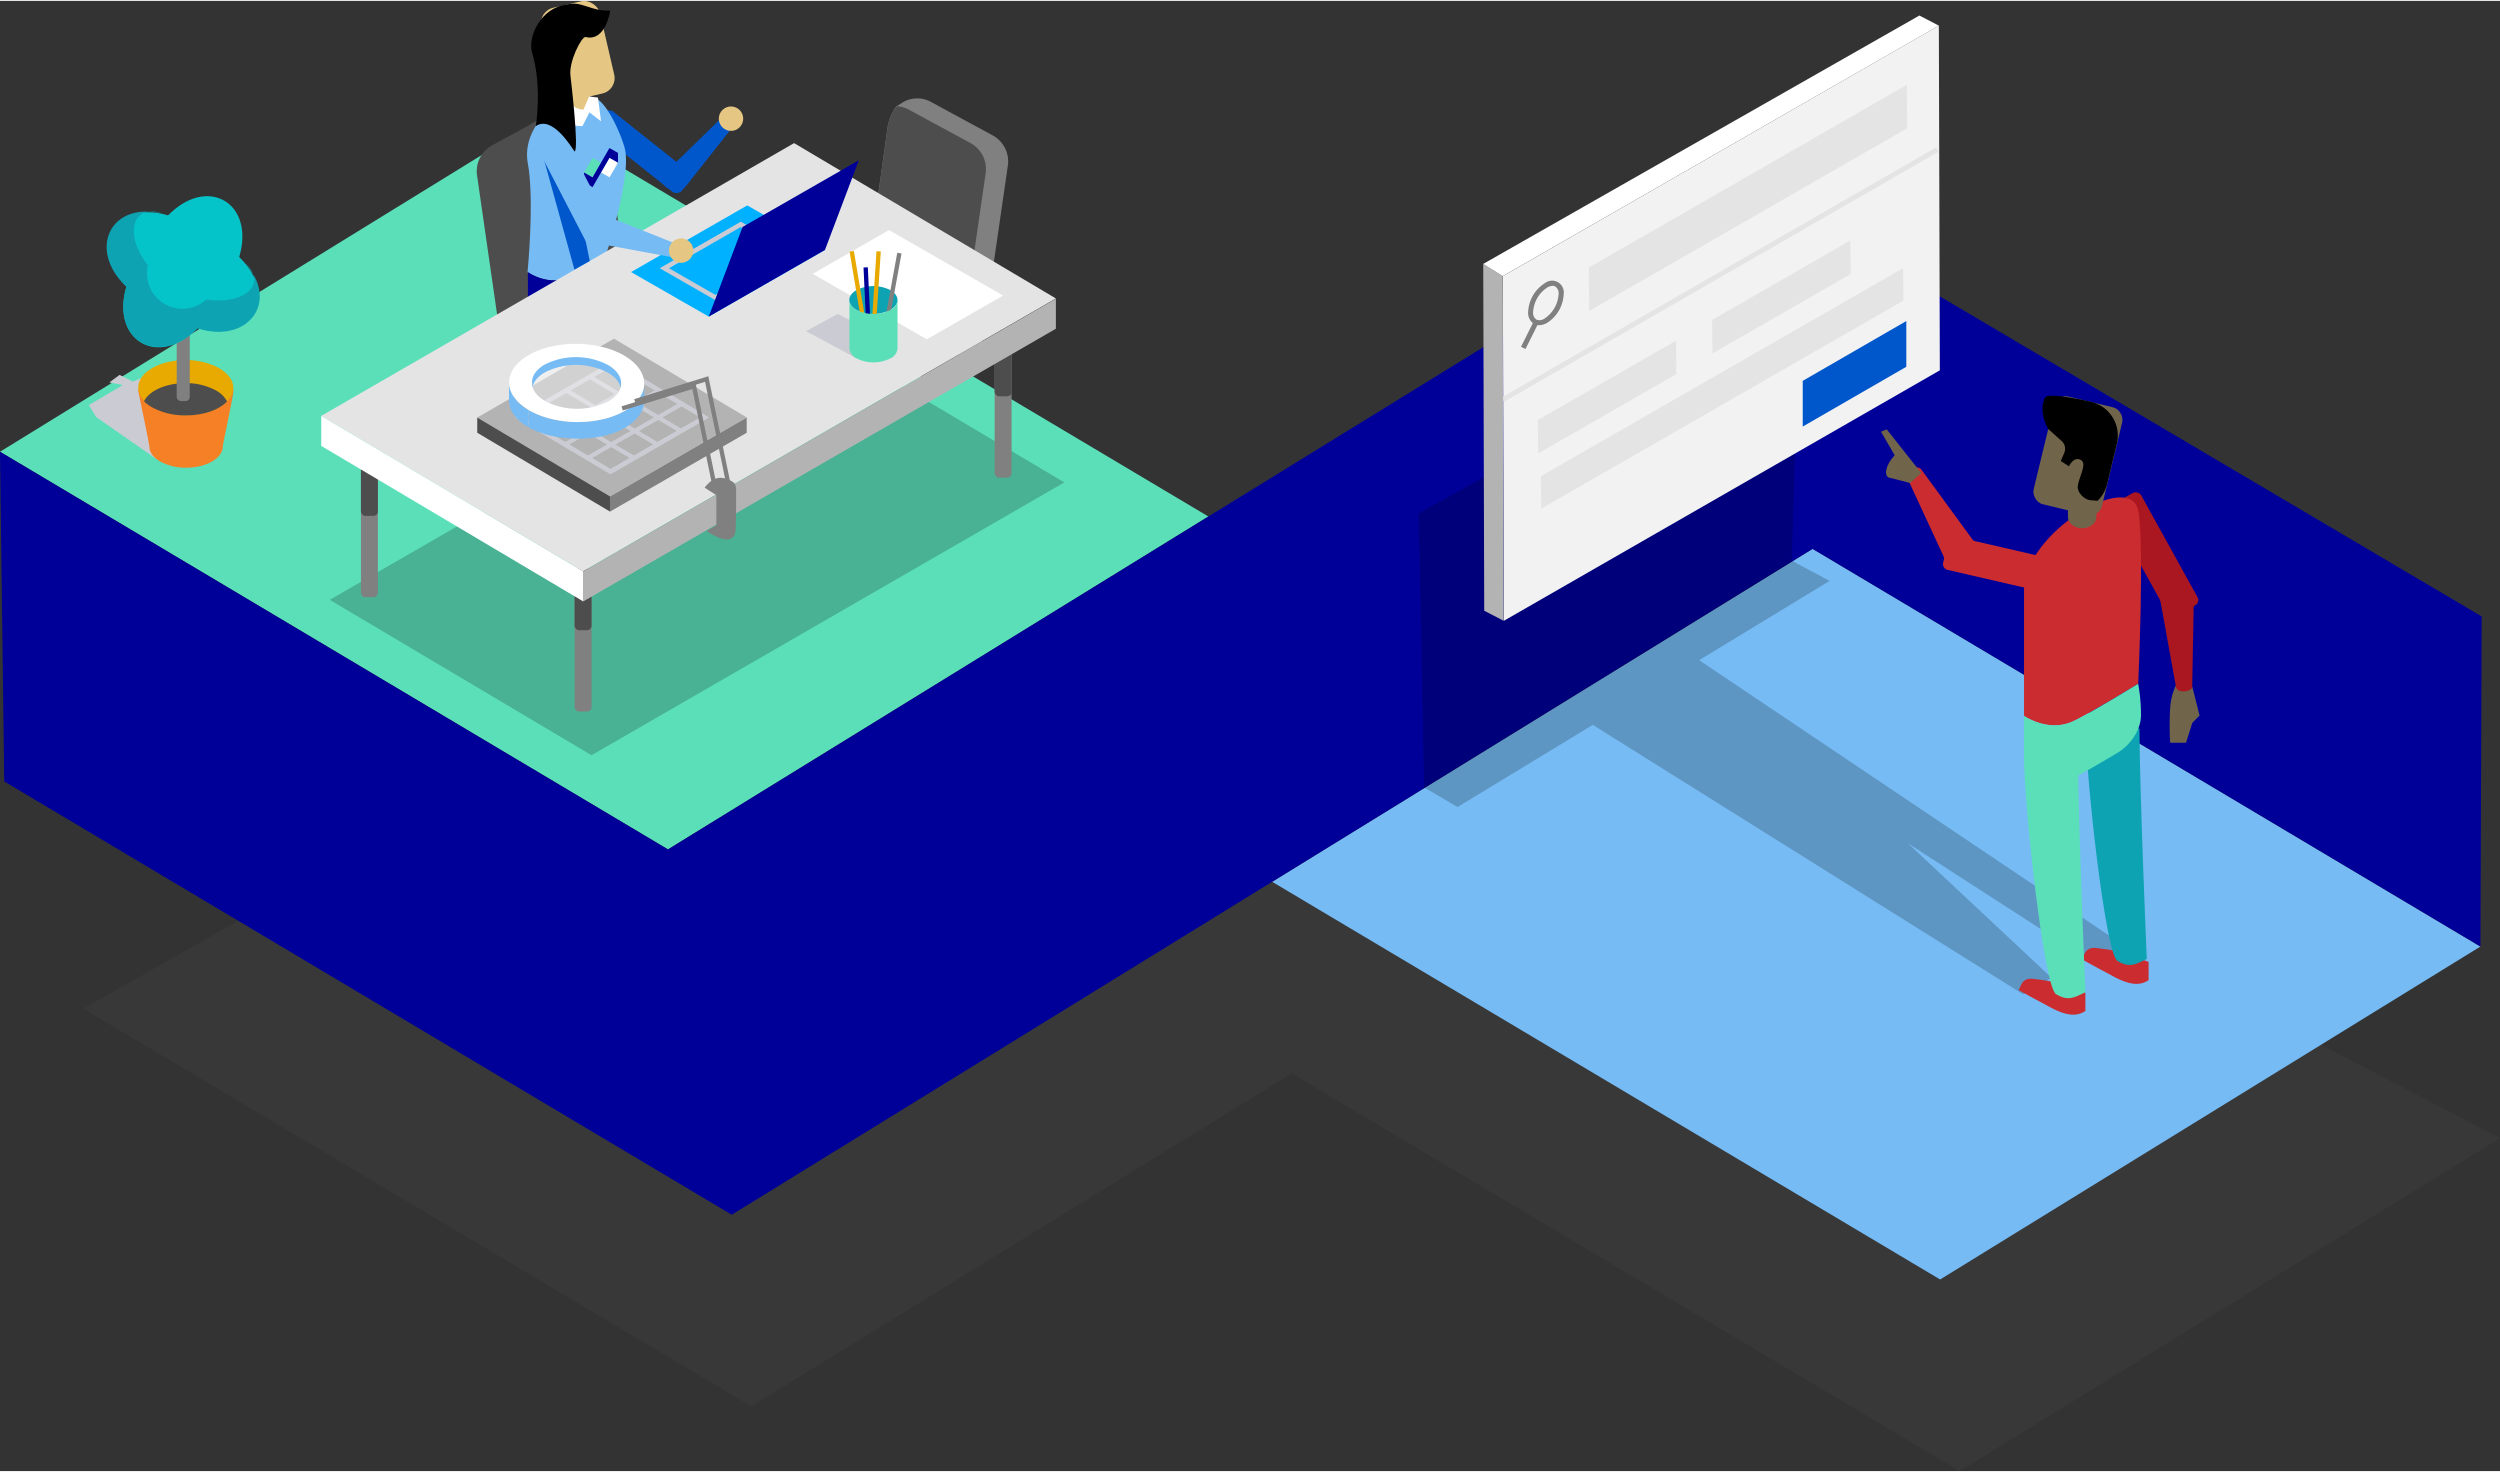 <?xml version="1.0" encoding="UTF-8"?>
<svg width="800px" height="471px" xmlns="http://www.w3.org/2000/svg" viewBox="0 0 607.81 357.44">
  <rect x="0" y="0" width="607.81" height="357.44" fill="#333333" stroke="none"/>
  <defs>
    <style>.cls-1{isolation:isolate;}.cls-10,.cls-2{fill:#4d4d4d;}.cls-14,.cls-2{opacity:0.2;}.cls-3{fill:#5bdfb9;}.cls-4{fill:#76bbf4;}.cls-5{fill:#009;}.cls-21,.cls-24,.cls-6{mix-blend-mode:multiply;}.cls-21,.cls-7{fill:#cbcbd3;}.cls-8{fill:#f58025;}.cls-9{fill:#e8a900;}.cls-11{fill:gray;}.cls-12{fill:#05c4c9;}.cls-13{fill:#0da3b2;}.cls-15{fill:#0056cb;}.cls-16{fill:#e5c683;}.cls-17,.cls-22{fill:#fff;}.cls-18,.cls-24{fill:#e4e4e5;}.cls-19{fill:#b3b3b3;}.cls-20{fill:#00b1ff;}.cls-22{opacity:0.4;}.cls-23{fill:#f2f2f2;}.cls-25{fill:#70644b;}.cls-26{fill:#aa1721;}.cls-27{fill:#cb2c30;}</style>
  </defs>
  <title>Expedia-EPS-Illustration13-contact</title>
  <g class="cls-1">
    <g id="Capa_1" data-name="Capa 1">
      <polygon class="cls-2" points="528.79 235.31 366.43 138.64 298.55 171.94 218.72 126.08 87.33 207.01 20.27 245.02 182.67 341.7 314.05 260.76 476.45 357.44 607.81 276.49 528.79 235.31"></polygon>
      <polygon class="cls-3" points="162.4 206.31 0 109.63 131.39 28.7 293.79 125.37 162.4 206.31"></polygon>
      <polygon class="cls-4" points="471.69 310.87 309.29 214.18 440.68 133.23 603.05 229.92 471.69 310.87"></polygon>
      <polygon class="cls-5" points="425.18 44.43 293.79 125.37 162.4 206.31 0 109.63 1.03 189.78 177.9 295.13 309.29 214.18 440.68 133.23 603.05 229.92 603.35 149.66 425.18 44.43"></polygon>
      <g class="cls-6">
        <polygon class="cls-7" points="38.27 111.56 23.36 101.18 21.61 98.28 29.88 93.41 26.58 92.78 29.06 90.94 32.31 92.57 38.27 90.15 38.27 111.56"></polygon>
      </g>
      <path class="cls-8" d="M189.18,328.31s2.76,13.26,2.76,13.75c0,1.43,1,2.72,2.63,3.65a12.86,12.86,0,0,0,6.32,1.51c4.93,0,8.91-2.31,8.89-5.17,0-.48,2.81-13.31,2.59-13.75C211.95,327.44,190.24,326.15,189.18,328.31Z" transform="translate(-155.62 -233.72)"></path>
      <path class="cls-9" d="M208.94,323.06a16.66,16.66,0,0,0-8.18-2c-6.38,0-11.54,3-11.51,6.69,0,1.85,1.31,3.52,3.41,4.73a16.66,16.66,0,0,0,8.18,2c6.38,0,11.54-3,11.51-6.69C212.34,325.94,211,324.27,208.94,323.06Z" transform="translate(-155.62 -233.72)"></path>
      <path class="cls-10" d="M200.83,334.51c4.31,0,8.06-1.36,10-3.39a6.53,6.53,0,0,0-2.7-2.67,15.14,15.14,0,0,0-7.43-1.78c-4.79,0-8.81,1.86-10.06,4.4a8.88,8.88,0,0,0,1.92,1.46A16.74,16.74,0,0,0,200.83,334.51Z" transform="translate(-155.62 -233.72)"></path>
      <rect class="cls-11" x="42.96" y="70.35" width="3.17" height="26.95" rx="1" ry="1"></rect>
      <path class="cls-12" d="M213.78,296c3.89-13.15-7.72-19.94-17.29-10.12-13.15-3.89-19.94,7.72-10.12,17.29-3.89,13.15,7.72,19.94,17.29,10.12C216.8,317.14,223.6,305.53,213.78,296Z" transform="translate(-155.62 -233.72)"></path>
      <path class="cls-13" d="M205.77,306.33A8.61,8.61,0,0,1,191.59,298c-6-7.62-3.66-15.17,3.56-12.53-12.59-3.12-18.43,8.65-8.79,17.75-3.88,12.92,7.73,19.72,17.29,10.12,12.24,3.9,20-6.43,11.63-15.76C220.82,302.49,215,307.77,205.77,306.33Z" transform="translate(-155.62 -233.72)"></path>
      <path class="cls-11" d="M366.45,299.87l5-35.62a11.8,11.8,0,0,1,2.07-4.86l1.61-1a6.91,6.91,0,0,1,7,0l15,8.13a7.2,7.2,0,0,1,3.53,7.23L394,319.62l-9.54,7-3.73.91Z" transform="translate(-155.62 -233.72)"></path>
      <path class="cls-10" d="M391.7,268.37l-15-8.13a6.89,6.89,0,0,0-3-.9,9.48,9.48,0,0,0-2.24,4.9l-5,35.62,14.25,27.52,7.91-5.92,6.64-45.87A7.2,7.2,0,0,0,391.7,268.37Z" transform="translate(-155.62 -233.72)"></path>
      <polygon class="cls-14" points="195.11 79.31 258.77 117.08 143.81 183.41 80.16 145.63 195.11 79.31"></polygon>
      <rect class="cls-11" x="139.7" y="137.76" width="4.12" height="35.03" rx="1.08" ry="1.08"></rect>
      <rect class="cls-10" x="139.7" y="138" width="4.12" height="15.02" rx="1.08" ry="1.08"></rect>
      <rect class="cls-11" x="241.82" y="80.9" width="4.12" height="35.03" rx="1.08" ry="1.08"></rect>
      <rect class="cls-10" x="241.82" y="81.14" width="4.12" height="15.02" rx="1.08" ry="1.08"></rect>
      <rect class="cls-11" x="87.75" y="109.97" width="4.12" height="35.03" rx="1.08" ry="1.08"></rect>
      <rect class="cls-10" x="87.75" y="110.2" width="4.12" height="15.02" rx="1.08" ry="1.08"></rect>
      <path class="cls-10" d="M308.29,304.25l-5-35.62a9.49,9.49,0,0,0-4.55-6.84l-1.61-1a6.91,6.91,0,0,0-7,0l-15,8.13a7.2,7.2,0,0,0-3.53,7.23L278.21,322l12,9,3.73,0.91Z" transform="translate(-155.62 -233.72)"></path>
      <rect class="cls-15" x="308.75" y="257.02" width="6.3" height="26.71" rx="1.65" ry="1.65" transform="translate(-249.44 112.67) rotate(-51.53)"></rect>
      <path class="cls-4" d="M307.62,270.06c1.33,7-4.54,25-4.54,25a67.32,67.32,0,0,1-9,5.78c-5.18,2.42-10.21-1.13-10.21-1.13s1.72-17.47.08-26.45c-1.76-9.69,9-18.13,16.16-16C303.38,258.27,307.11,267.37,307.62,270.06Z" transform="translate(-155.62 -233.72)"></path>
      <rect class="cls-16" x="288.8" y="234.3" width="14.62" height="23.01" rx="3.83" ry="3.83" transform="translate(-203.52 -160.43) rotate(-13.06)"></rect>
      <path class="cls-16" d="M296,250.32h0c1.62,0,3,1.05,3,2.34v5.76c0,1.29-1.33,2.34-3,2.34h0c-1.62,0-3-1.05-3-2.34v-5.76C293,251.37,294.35,250.32,296,250.32Z" transform="translate(-155.62 -233.72)"></path>
      <path class="cls-10" d="M307.62,299.19L311,323.73s-5.82,5.06-12,1.64l-3.78-16.12Z" transform="translate(-155.62 -233.72)"></path>
      <path class="cls-5" d="M294.14,300.84c3.53-1.65,13.48-7.78,13.48-7.78s0,2.62,0,6.14c0,0-7.16,10.11-9.15,11-1.7.79-7.71,3.27-9.21,3.12a6,6,0,0,1-5.3-6v-7.66S289,303.25,294.14,300.84Z" transform="translate(-155.62 -233.72)"></path>
      <path class="cls-11" d="M299,305.49l-2.47,24.25s-6.77,3.7-12.11-1L284,308.06Z" transform="translate(-155.62 -233.72)"></path>
      <path class="cls-17" d="M293.41,257.84l-0.39-.58-3.54,2.3a6.9,6.9,0,0,0,3.94,4.15,18.52,18.52,0,0,0,3.81.47l1.7-3.35,2.82,2.18L301,257.24l-2.15-.26-1.37,3.19C295.15,260.14,293.41,257.84,293.41,257.84Z" transform="translate(-155.62 -233.72)"></path>
      <path d="M293.67,234.56l-0.32.07c-6.34.82-9.49,7.94-8.36,11.7,2.5,8.33.9,17.84,0.9,17.84,4.07-2.75,8.85,5.43,9.43,6.19,1.1-.5-0.86-17.24-1-18.34-0.49-3.59,2.78-9.73,3.66-9.51,4.91,1.24,6-6.42,6-6.42C299.3,236.3,297.12,233.76,293.67,234.56Z" transform="translate(-155.62 -233.72)"></path>
      <polygon class="cls-17" points="155.86 64.53 153.66 68.34 155.88 69.61 158.08 65.79 155.86 64.53"></polygon>
      <polygon class="cls-3" points="151.44 64.54 149.23 68.36 151.45 69.62 153.65 65.8 151.44 64.54"></polygon>
      <polygon class="cls-5" points="155.86 61.99 153.65 65.8 153.66 68.34 155.86 64.53 158.08 65.79 158.07 63.25 155.86 61.99"></polygon>
      <polygon class="cls-5" points="149.23 68.36 149.24 70.89 151.46 72.16 153.66 68.34 153.65 65.8 151.45 69.62 149.23 68.36"></polygon>
      <polygon class="cls-17" points="148.18 38.16 146.12 41.73 148.19 42.91 150.25 39.34 148.18 38.16"></polygon>
      <polygon class="cls-3" points="144.04 38.17 141.99 41.74 144.06 42.92 146.12 39.35 144.04 38.17"></polygon>
      <polygon class="cls-5" points="148.17 35.79 146.12 39.35 146.12 41.73 148.18 38.16 150.25 39.34 150.25 36.97 148.17 35.79"></polygon>
      <polygon class="cls-5" points="141.99 41.74 141.99 44.11 144.06 45.29 146.12 41.73 146.12 39.35 144.06 42.92 141.99 41.74"></polygon>
      <path class="cls-15" d="M317.43,278.88h0c-1.43-1.33-.51-2.81.81-4.24l13.14-12.81c1.33-1.43,3.49,1.38,2.81,2l-11.74,14.86A3.56,3.56,0,0,1,317.43,278.88Z" transform="translate(-155.62 -233.72)"></path>
      <circle class="cls-16" cx="333.34" cy="262.36" r="2.97" transform="translate(-146.21 302.54) rotate(-78.42)"></circle>
      <polygon class="cls-18" points="193.06 34.59 256.71 72.36 141.76 138.69 78.1 100.91 193.06 34.59"></polygon>
      <polygon class="cls-19" points="256.71 72.42 256.71 79.72 141.76 146.04 141.76 138.75 256.71 72.42"></polygon>
      <polygon class="cls-17" points="141.76 138.69 141.76 145.99 78.1 108.21 78.1 100.91 141.76 138.69"></polygon>
      <polygon class="cls-20" points="181.68 49.73 153.43 65.94 172.31 76.77 200.57 60.56 181.68 49.73"></polygon>
      <path class="cls-21" d="M329.54,306.5L316,298.73l19.71-11.31,13.55,7.77Zm-11.28-7.77,11.28,6.47,17.43-10-11.28-6.47Z" transform="translate(-155.62 -233.72)"></path>
      <polygon class="cls-15" points="139.55 44.37 143.38 63.25 139.66 65.34 132.2 38.39 139.55 44.37"></polygon>
      <path class="cls-4" d="M298.09,288.3h0a3.56,3.56,0,0,1,4.35-2.52l17.25,6.89c1.89,0.5.41,3.73-.46,3.41l-18.62-3.44A3.56,3.56,0,0,1,298.09,288.3Z" transform="translate(-155.62 -233.72)"></path>
      <rect class="cls-4" x="292.33" y="266.89" width="7.11" height="26.71" rx="1.86" ry="1.86" transform="translate(-251.39 -66.16) rotate(-27.39)"></rect>
      <circle class="cls-16" cx="321.22" cy="294.42" r="2.97" transform="translate(-240.74 -96.62) rotate(-21.34)"></circle>
      <polygon class="cls-5" points="208.81 38.76 180.55 54.96 172.31 76.77 200.57 60.56 208.81 38.76"></polygon>
      <polygon class="cls-17" points="216.13 55.73 243.88 71.65 225.33 82.29 197.59 66.37 216.13 55.73"></polygon>
      <polygon class="cls-19" points="149.27 82.13 181.54 101.28 148.3 120.47 116.03 101.31 149.27 82.13"></polygon>
      <polygon class="cls-11" points="181.54 101.31 181.54 105.01 148.3 124.19 148.3 120.49 181.54 101.31"></polygon>
      <polygon class="cls-10" points="148.3 120.47 148.3 124.17 116.03 105.01 116.03 101.31 148.3 120.47"></polygon>
      <g class="cls-6">
        <path class="cls-7" d="M304.07,348.8L280.84,335l23.91-13.79L328,335ZM282.92,335l21.15,12.55L325.89,335l-21.15-12.55Z" transform="translate(-155.62 -233.72)"></path>
        <rect class="cls-7" x="292.45" y="328.71" width="1.05" height="25.8" transform="translate(-305.94 185.48) rotate(-59.31)"></rect>
        <rect class="cls-7" x="298.16" y="325.41" width="1.05" height="25.8" transform="translate(-300.31 188.78) rotate(-59.31)"></rect>
        <rect class="cls-7" x="303.88" y="322.11" width="1.05" height="25.8" transform="translate(-294.68 192.08) rotate(-59.31)"></rect>
        <rect class="cls-7" x="309.59" y="318.81" width="1.05" height="25.8" transform="translate(-289.04 195.38) rotate(-59.31)"></rect>
        <rect class="cls-7" x="315.31" y="315.52" width="1.05" height="25.8" transform="translate(-283.41 198.68) rotate(-59.31)"></rect>
        <rect class="cls-7" x="302.31" y="341.08" width="26.38" height="1.05" transform="translate(-284.08 -30.46) rotate(-29.97)"></rect>
        <rect class="cls-7" x="296.76" y="337.78" width="26.38" height="1.05" transform="translate(-283.17 -33.67) rotate(-29.97)"></rect>
        <rect class="cls-7" x="291.21" y="334.49" width="26.38" height="1.05" transform="translate(-282.27 -36.88) rotate(-29.97)"></rect>
        <rect class="cls-7" x="285.67" y="331.19" width="26.38" height="1.05" transform="matrix(0.87, -0.5, 0.5, 0.87, -281.36, -40.09)"></rect>
        <rect class="cls-7" x="280.12" y="327.89" width="26.38" height="1.05" transform="translate(-280.46 -43.3) rotate(-29.97)"></rect>
      </g>
      <path class="cls-22" d="M304.64,321.61c-4.86-2.86-12.75-2.93-17.62-.15s-4.89,7.35,0,10.21,12.75,2.93,17.62.15S309.5,324.47,304.64,321.61Z" transform="translate(-155.62 -233.72)"></path>
      <path class="cls-4" d="M288.17,324a16.84,16.84,0,0,1,15.28.13c2.12,1.25,3.17,2.87,3.15,4.48l0-2.76c0-1.5-.76-3.08-3.15-4.48-3.85-2.27-11.15-2.49-15.28-.13-2.1,1.2-3.16,2.78-3.18,4.37l0,2.76C285,326.78,286.07,325.2,288.17,324Z" transform="translate(-155.62 -233.72)"></path>
      <g class="cls-1">
        <path class="cls-4" d="M279.37,330.63l0-4.18c0,2.45,1.57,4.91,4.78,6.81l0,4.18C280.52,335.3,279.34,332.91,279.37,330.63Z" transform="translate(-155.62 -233.72)"></path>
        <path class="cls-4" d="M312.22,326.82l0,4.18c0,2.42-1.64,4.81-4.82,6.63-6.27,3.57-17.35,3.24-23.2-.2l0-4.18c6.39,3.77,16.78,3.86,23.2.2C310.58,331.64,312.19,329.24,312.22,326.82Z" transform="translate(-155.62 -233.72)"></path>
      </g>
      <path class="cls-17" d="M307.44,320c-6.39-3.77-16.78-3.86-23.2-.2s-6.44,9.67,0,13.44,16.78,3.86,23.2.2S313.83,323.78,307.44,320Zm-4,11.13a16.9,16.9,0,0,1-15.34-.13c-4.23-2.49-4.21-6.47,0-8.88a16.9,16.9,0,0,1,15.34.13C307.72,324.75,307.71,328.73,303.47,331.14Z" transform="translate(-155.62 -233.72)"></path>
      <polygon class="cls-21" points="208.22 86.9 195.94 80.31 203.64 76.13 218.18 83.46 208.22 86.9"></polygon>
      <g class="cls-1">
        <path class="cls-13" d="M372.1,304.06c2.29,1.32,2.3,3.47,0,4.79a9.11,9.11,0,0,1-8.27,0c-2.29-1.32-2.3-3.47,0-4.79A9.11,9.11,0,0,1,372.1,304.06Z" transform="translate(-155.62 -233.72)"></path>
        <rect class="cls-9" x="363.85" y="294.51" width="1.05" height="20.49" transform="translate(-200.99 -169.29) rotate(-9.52)"></rect>
        <rect class="cls-9" x="358.5" y="304.22" width="20.25" height="1.05" transform="translate(-114.87 419.26) rotate(-86.31)"></rect>
        <rect class="cls-11" x="364.12" y="303.06" width="17.28" height="1.05" transform="translate(-148.45 382.05) rotate(-79.66)"></rect>
        <rect class="cls-5" x="365.92" y="298.53" width="1.05" height="16.33" transform="translate(-169.29 -216.6) rotate(-2.63)"></rect>
        <path class="cls-3" d="M373.83,306.48l0,11.77a2.9,2.9,0,0,1-1.7,2.38,9.11,9.11,0,0,1-8.27,0,2.92,2.92,0,0,1-1.72-2.41l0-11.77a2.92,2.92,0,0,0,1.72,2.41,9.11,9.11,0,0,0,8.27,0A2.9,2.9,0,0,0,373.83,306.48Z" transform="translate(-155.62 -233.72)"></path>
      </g>
      <path class="cls-11" d="M326.93,352.07l2.85,1.84v7.35l-2.39,1.38a20.27,20.27,0,0,0,2.92,1.57c1.54,0.65,4,1,4.15-1.86s0.14-9.42.14-9.42c0-1.94-.59-2.28-2.14-2.9S329,349.39,326.93,352.07Z" transform="translate(-155.62 -233.72)"></path>
      <polygon class="cls-11" points="173.48 119.33 168.32 94.37 151.41 99.59 151.1 98.59 169.12 93.02 174.51 119.11 173.48 119.33"></polygon>
      <polygon class="cls-11" points="176.58 117.58 171.42 92.62 154.51 97.85 154.19 96.84 172.21 91.27 177.61 117.37 176.58 117.58"></polygon>
      <polygon class="cls-14" points="515.62 229.17 413.11 160.3 444.82 141.03 435.63 136.11 437.5 73.1 344.92 124.63 346.23 191.23 354.38 196 387.24 176.03 491.88 241.54 498.81 237.54 463.9 204.85 514.77 237.69 515.62 229.17"></polygon>
      <path class="cls-23" d="M521,300.65l0.24,83.8,106-60.9L627,239.74Z" transform="translate(-155.62 -233.72)"></path>
      <path class="cls-24" d="M541.88,298.56L542,309.12,619.3,264.7l-0.09-10.56Z" transform="translate(-155.62 -233.72)"></path>
      <path class="cls-24" d="M530.23,349.3l0.1,7.88,88.08-50.59-0.1-7.88Z" transform="translate(-155.62 -233.72)"></path>
      <path class="cls-24" d="M529.5,335.63l0.09,8.13,33.61-19.3-0.09-8.13Z" transform="translate(-155.62 -233.72)"></path>
      <path class="cls-24" d="M571.87,311.3l0.09,8.13,33.61-19.3L605.47,292Z" transform="translate(-155.62 -233.72)"></path>
      <rect class="cls-18" x="512.89" y="299.66" width="121.94" height="1.21" transform="translate(-228.91 92.52) rotate(-29.92)"></rect>
      <path class="cls-11" d="M529.81,312.58a2.51,2.51,0,0,1-1.27-.33,3.17,3.17,0,0,1-1.39-2.91,8.72,8.72,0,0,1,4-6.94,2.86,2.86,0,0,1,4.64,2.65,8.71,8.71,0,0,1-4,6.94A4,4,0,0,1,529.81,312.58Zm3.31-9.57a2.81,2.81,0,0,0-1.36.43h0a7.63,7.63,0,0,0-3.4,5.9,2,2,0,0,0,.79,1.87,2.06,2.06,0,0,0,2-.26,7.63,7.63,0,0,0,3.4-5.9,2,2,0,0,0-.79-1.87A1.32,1.32,0,0,0,533.12,303Z" transform="translate(-155.62 -233.72)"></path>
      <rect class="cls-11" x="524.04" y="314.41" width="6.81" height="1.21" transform="translate(-145.81 412.18) rotate(-63.43)"></rect>
      <polygon class="cls-19" points="360.61 63.96 360.85 148.28 365.58 150.73 365.35 66.93 360.61 63.96 360.61 63.96"></polygon>
      <polygon class="cls-17" points="466.65 3.57 360.61 63.96 365.35 66.93 471.38 6.03 466.65 3.57"></polygon>
      <polygon class="cls-15" points="438.29 92.39 438.29 103.5 463.47 88.97 463.47 77.85 438.29 92.39"></polygon>
      <path class="cls-25" d="M688.62,400.48l1.77,7-1.77,1.78-1.53,4.83h-3.85a74.5,74.5,0,0,1,0-8.53,15.3,15.3,0,0,1,1.36-5.35Z" transform="translate(-155.62 -233.72)"></path>
      <path class="cls-26" d="M684.62,374.44h0a4.17,4.17,0,0,0-3.9,4.4l3.88,21.37c0.14,2.28,4.18,1.34,4,.27l0.4-22.14A4.17,4.17,0,0,0,684.62,374.44Z" transform="translate(-155.62 -233.72)"></path>
      <rect class="cls-26" x="675.26" y="352.74" width="8.31" height="31.24" rx="1.45" ry="1.45" transform="translate(1296.61 128.21) rotate(151.06)"></rect>
      <path class="cls-27" d="M678,467.39v4.42c-2.29,1.58-5.05.95-8.21-.71s-8-4.34-8-4.34c0.55-1,.79-3.08,3.51-2.76s6.34,0.95,6.34.95Z" transform="translate(-155.62 -233.72)"></path>
      <path class="cls-27" d="M662.63,474.88v4.42c-2.29,1.58-5.05.95-8.21-.71s-8-4.34-8-4.34c0.55-1,.79-3.08,3.51-2.76s6.34,0.95,6.34.95Z" transform="translate(-155.62 -233.72)"></path>
      <path class="cls-13" d="M675.78,410.66c0,14.31,1.77,56,1.77,56-2.79,1.39-4.28,2.23-7.16.46s-7.76-45.29-7.76-57.83Z" transform="translate(-155.62 -233.72)"></path>
      <path class="cls-27" d="M634.14,371.09h0a4.17,4.17,0,0,0,1.59-5.66l-12.82-17.53c-1.12-2-4.34.62-3.73,1.51l9.31,20.09A4.17,4.17,0,0,0,634.14,371.09Z" transform="translate(-155.62 -233.72)"></path>
      <path class="cls-27" d="M675.47,357.67c1.56,8.22,0,42.07,0,42.07s-11.68,7.2-15.82,9.13c-6.05,2.83-11.94-1.32-11.94-1.32V376.91C647.7,363.09,673.56,347.61,675.47,357.67Z" transform="translate(-155.62 -233.72)"></path>
      <path class="cls-3" d="M659.64,408.88c4.14-1.93,15.82-9.13,15.82-9.13a42.47,42.47,0,0,1,.69,7.58c0,3.7-2.59,7.35-5.77,9.25-3.68,2.2-8.42,5-10.75,6.06a10.71,10.71,0,0,1-5.72.92,7,7,0,0,1-6.22-7v-9S653.59,411.7,659.64,408.88Z" transform="translate(-155.62 -233.72)"></path>
      <rect class="cls-27" x="639.76" y="355.63" width="8.31" height="31.24" rx="1.45" ry="1.45" transform="translate(-18.24 681.47) rotate(-77.01)"></rect>
      <path class="cls-3" d="M660.86,418.74c0,14.31,1.77,56,1.77,56-2.79,1.39-4.28,2.23-7.16.46s-7.76-45.29-7.76-57.83Z" transform="translate(-155.62 -233.72)"></path>
      <rect class="cls-25" x="652.25" y="330.89" width="17.1" height="26.91" rx="2.99" ry="2.99" transform="translate(1066.58 600.58) rotate(-166.41)"></rect>
      <path class="cls-25" d="M661.84,349.76h0c1.9,0,3.45,1.23,3.45,2.73v6.73c0,1.5-1.55,2.73-3.45,2.73h0c-1.9,0-3.45-1.23-3.45-2.73v-6.73C658.39,351,659.94,349.76,661.84,349.76Z" transform="translate(-155.62 -233.72)"></path>
      <path d="M660.8,351.55c0.46-2.56,2.33-5.42.63-6.25s-2.79,1.58-2.79,1.58l-2-1.28s0.42-.92.86-2a2.52,2.52,0,0,0-.61-2.83l-3.34-3s-2.47-4.17-.69-7.6c0.61-1.17,8.31.36,10.89,1l0.37,0.09a8.38,8.38,0,0,1,6.16,10.09l-2.4,9.91a8.28,8.28,0,0,1-2.27,4l-1.69-.12C662.31,355,660.51,353.17,660.8,351.55Z" transform="translate(-155.62 -233.72)"></path>
      <path class="cls-25" d="M622.74,348.54l-8.42-10.64-1.37.59,3.31,5.71c-2.2,2.28-2.76,5.16-1.24,5.48s5,1.29,5,1.29Z" transform="translate(-155.62 -233.72)"></path>
    </g>
  </g>
</svg>
